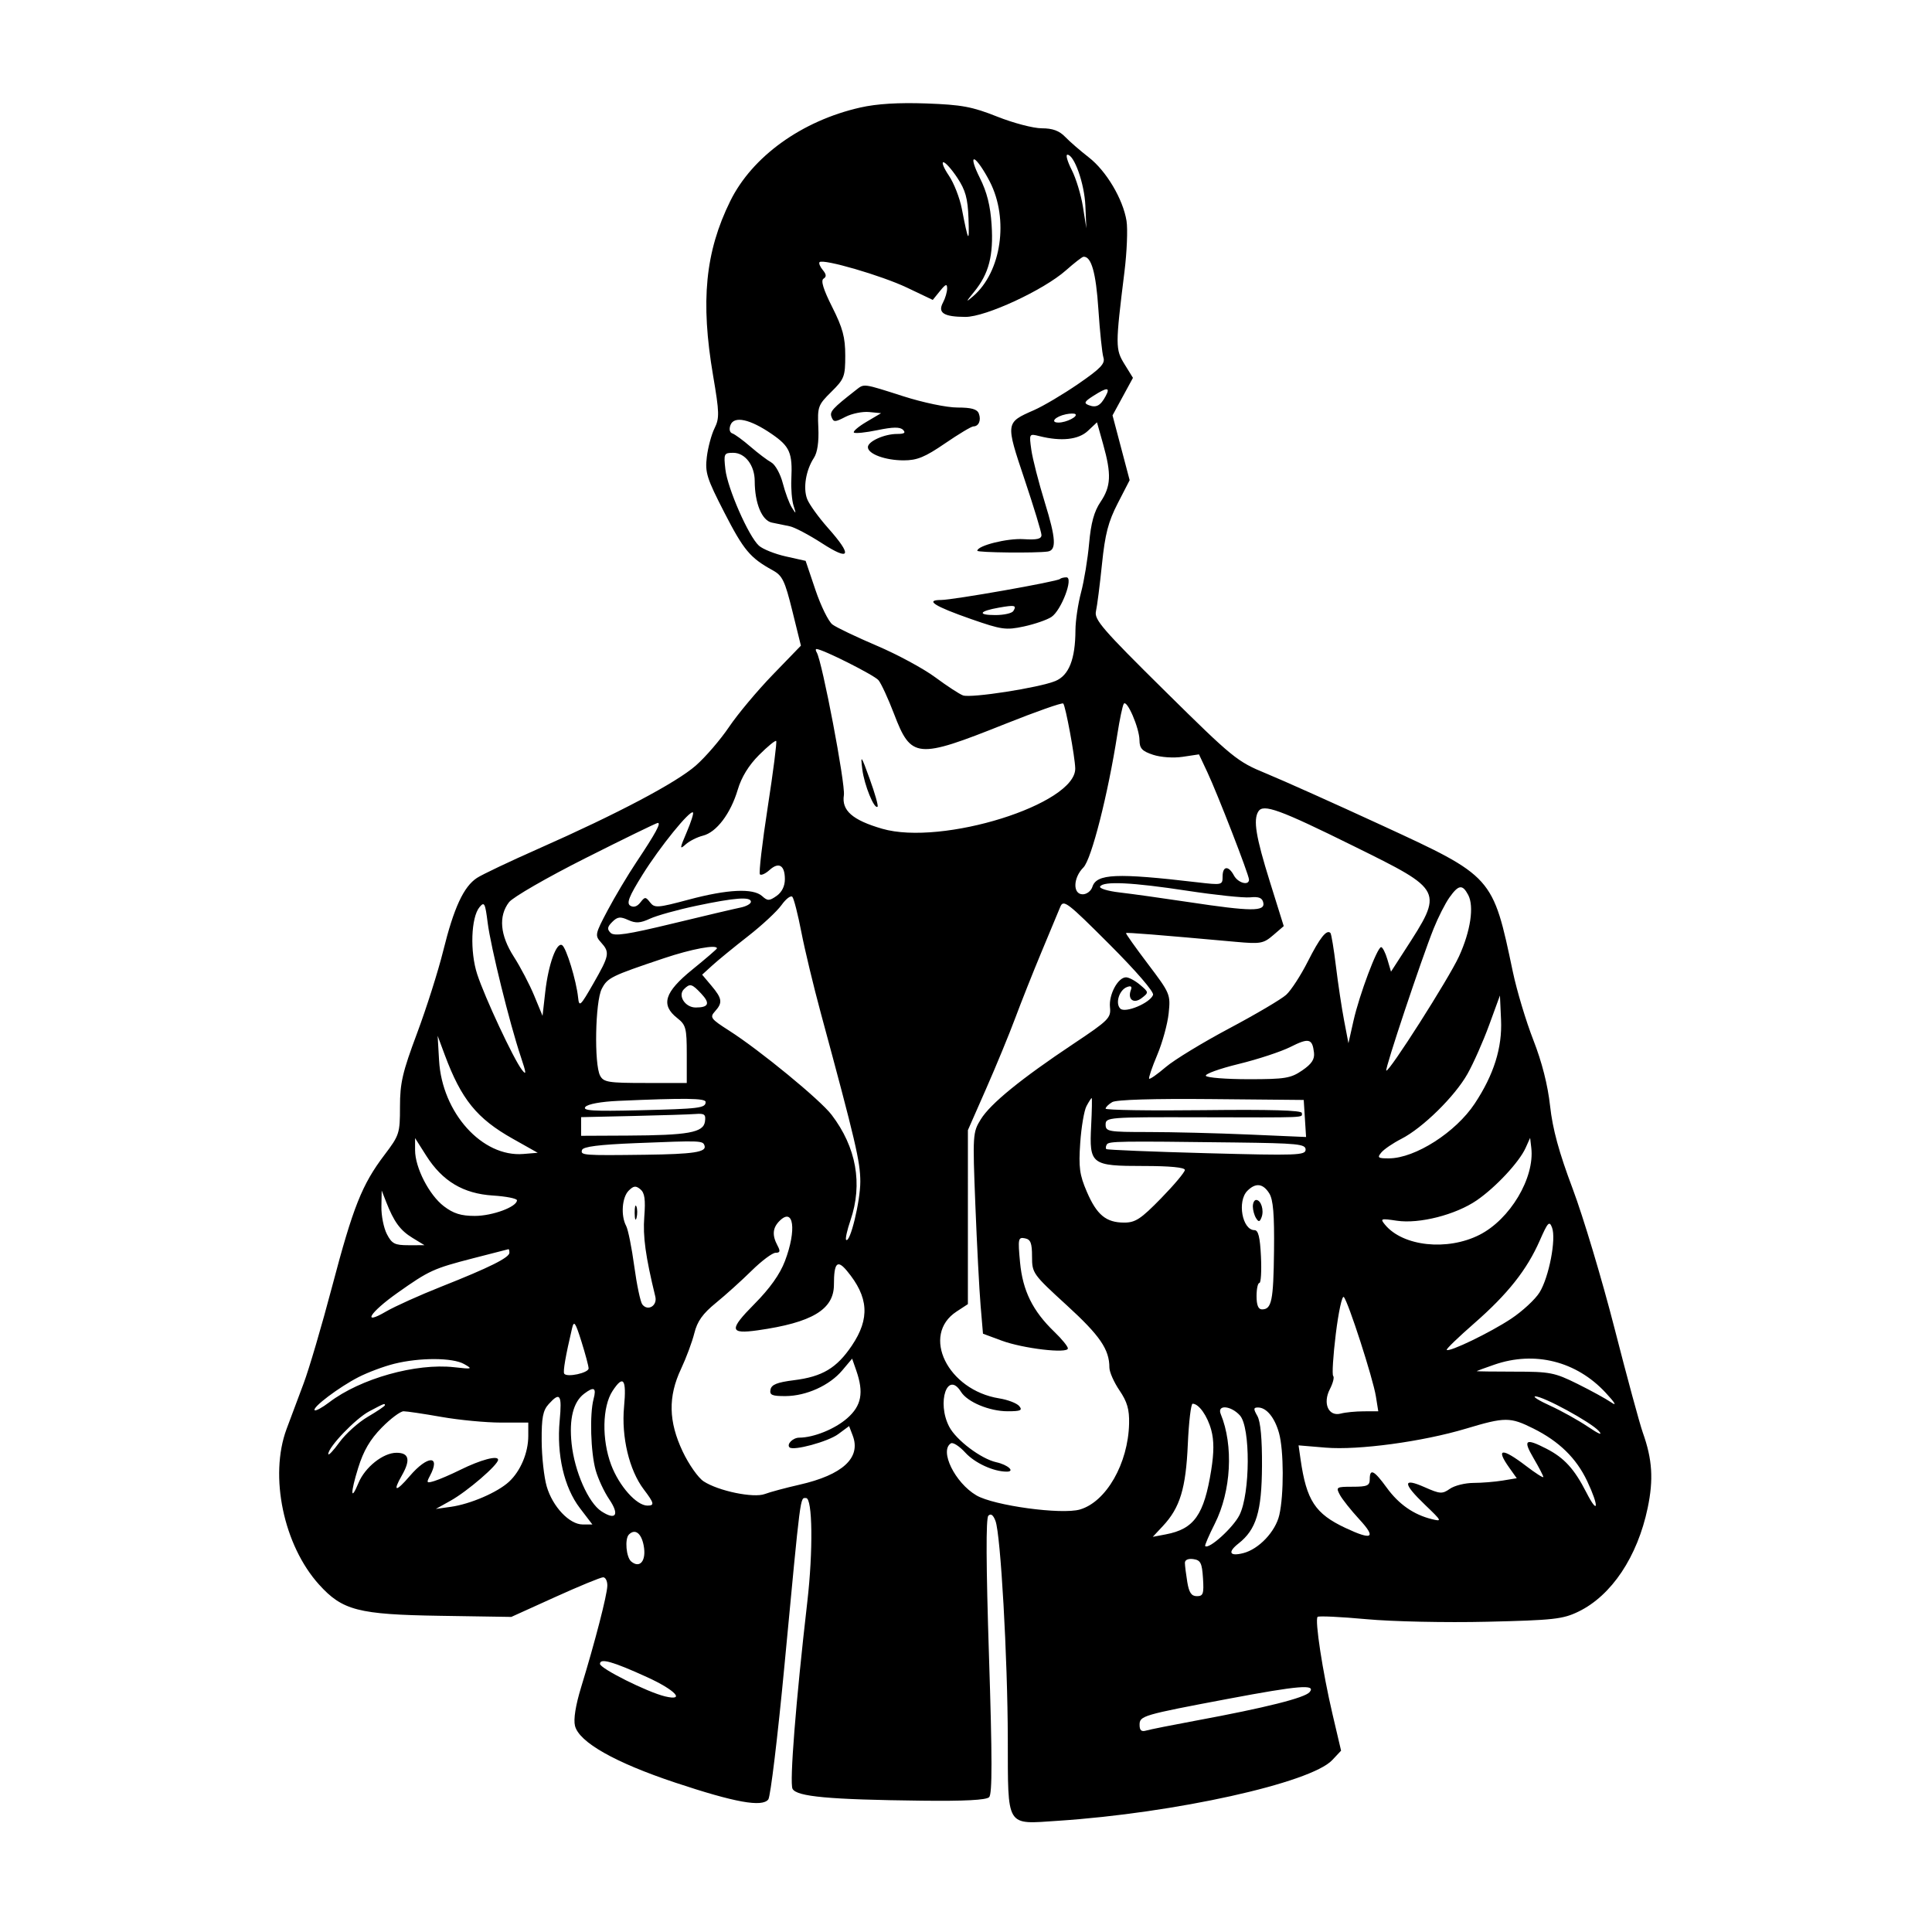 <svg xmlns="http://www.w3.org/2000/svg" width="512" height="512" viewBox="0 0 512 512" version="1.1">
	<path d="M 228 28.491 C 212.498 31.998, 199.341 41.464, 193.516 53.302 C 186.897 66.753, 185.615 79.787, 188.971 99.500 C 190.650 109.363, 190.690 110.810, 189.358 113.500 C 188.541 115.150, 187.621 118.570, 187.315 121.099 C 186.815 125.224, 187.295 126.745, 191.972 135.850 C 197.083 145.801, 198.802 147.854, 204.758 151.121 C 207.351 152.544, 207.990 153.864, 209.981 161.921 L 212.249 171.101 204.799 178.800 C 200.702 183.035, 195.494 189.254, 193.226 192.620 C 190.957 195.986, 187 200.591, 184.431 202.852 C 179.256 207.407, 163.714 215.624, 142.706 224.913 C 135.119 228.267, 127.781 231.753, 126.398 232.659 C 122.870 234.971, 120.284 240.553, 117.465 251.947 C 116.129 257.349, 113.002 267.203, 110.517 273.845 C 106.664 284.146, 106 287.004, 106 293.280 C 106 300.354, 105.840 300.849, 101.884 306.069 C 95.927 313.928, 93.583 319.822, 88.020 340.924 C 85.290 351.282, 81.889 362.849, 80.462 366.628 C 79.036 370.408, 76.999 375.851, 75.935 378.725 C 71.319 391.190, 75.154 409.523, 84.552 419.926 C 90.744 426.780, 94.944 427.865, 116.578 428.204 L 135.500 428.500 147.088 423.250 C 153.461 420.363, 159.198 418, 159.838 418 C 160.477 418, 160.977 419.012, 160.948 420.250 C 160.892 422.699, 157.696 435.076, 154.020 447.081 C 152.538 451.920, 151.945 455.643, 152.379 457.372 C 153.468 461.711, 163.001 467.106, 178.968 472.419 C 194.789 477.684, 201.988 478.982, 203.612 476.864 C 204.187 476.114, 206.106 460.200, 207.876 441.500 C 212.283 394.929, 212.016 397, 213.615 397 C 215.339 397, 215.506 410.967, 213.945 424.500 C 210.907 450.837, 209.197 472.499, 210.032 474.060 C 211.139 476.129, 219.693 476.914, 244.251 477.201 C 255.615 477.334, 261.366 477.034, 262.133 476.267 C 262.973 475.427, 262.963 465.840, 262.093 438.907 C 261.313 414.728, 261.257 402.343, 261.925 401.675 C 262.593 401.007, 263.223 401.477, 263.820 403.087 C 265.190 406.783, 267.023 439.233, 267.078 460.742 C 267.138 484.638, 266.411 483.451, 280.417 482.526 C 311.344 480.482, 347.357 472.506, 353.058 466.438 L 355.400 463.946 353.118 454.223 C 350.514 443.124, 348.393 429.274, 349.178 428.489 C 349.469 428.197, 355.286 428.473, 362.104 429.100 C 369.021 429.737, 383.166 430.038, 394.106 429.780 C 411.757 429.364, 414.168 429.097, 418.292 427.101 C 427.069 422.852, 433.943 412.564, 436.650 399.626 C 438.232 392.070, 437.888 386.733, 435.365 379.667 C 434.547 377.375, 431.169 364.925, 427.859 352 C 424.548 339.075, 419.564 322.448, 416.782 315.051 C 413.131 305.345, 411.464 299.235, 410.789 293.093 C 410.178 287.538, 408.632 281.457, 406.337 275.583 C 404.403 270.633, 401.965 262.515, 400.918 257.542 C 395.584 232.183, 395.718 232.333, 366 218.630 C 353.625 212.924, 339.900 206.774, 335.500 204.964 C 327.827 201.807, 326.732 200.913, 308.685 183.086 C 292.161 166.763, 289.939 164.196, 290.439 162 C 290.752 160.625, 291.470 155, 292.035 149.500 C 292.853 141.525, 293.700 138.260, 296.216 133.377 L 299.370 127.255 297.101 118.667 L 294.833 110.078 297.539 105.106 L 300.245 100.133 298.007 96.511 C 295.569 92.566, 295.568 91.584, 297.994 72 C 298.642 66.775, 298.888 60.726, 298.543 58.557 C 297.624 52.788, 293.184 45.304, 288.551 41.712 C 286.323 39.985, 283.509 37.543, 282.298 36.286 C 280.720 34.649, 278.954 34, 276.074 34 C 273.862 34, 268.553 32.609, 264.276 30.908 C 257.641 28.270, 254.885 27.758, 245.500 27.418 C 238.093 27.150, 232.377 27.501, 228 28.491 M 284.021 45.041 C 285.154 47.263, 286.490 51.650, 286.988 54.791 L 287.894 60.500 287.634 54.500 C 287.380 48.646, 284.679 41, 282.866 41 C 282.367 41, 282.887 42.818, 284.021 45.041 M 259.664 47.139 C 261.551 50.896, 262.463 54.530, 262.787 59.586 C 263.310 67.728, 262.062 72.537, 258.199 77.275 C 255.896 80.101, 255.858 80.253, 257.893 78.500 C 265.383 72.051, 267.415 58.091, 262.313 48.142 C 260.766 45.127, 258.937 42.473, 258.249 42.246 C 257.532 42.009, 258.135 44.095, 259.664 47.139 M 251.470 46.551 C 252.795 48.503, 254.333 52.441, 254.888 55.301 C 256.632 64.285, 256.909 64.687, 256.661 57.867 C 256.469 52.573, 255.870 50.401, 253.696 47.117 C 252.198 44.852, 250.542 43, 250.016 43 C 249.490 43, 250.145 44.598, 251.470 46.551 M 282.500 71.632 C 276.593 76.873, 261.201 84.004, 255.839 83.985 C 250.100 83.964, 248.444 82.907, 249.897 80.193 C 250.504 79.059, 251 77.377, 251 76.455 C 251 75.122, 250.610 75.261, 249.097 77.129 L 247.193 79.480 240.347 76.219 C 233.677 73.042, 218.148 68.519, 217.192 69.474 C 216.930 69.737, 217.313 70.672, 218.043 71.552 C 219.007 72.713, 219.061 73.344, 218.241 73.851 C 217.465 74.331, 218.192 76.701, 220.555 81.396 C 223.334 86.918, 224 89.396, 224 94.220 C 224 99.791, 223.747 100.450, 220.301 103.850 C 216.784 107.321, 216.616 107.785, 216.867 113.325 C 217.038 117.100, 216.626 119.921, 215.697 121.340 C 213.571 124.584, 212.788 129.311, 213.893 132.219 C 214.430 133.631, 216.924 137.099, 219.435 139.926 C 225.986 147.303, 225.361 148.836, 217.795 143.946 C 214.382 141.740, 210.557 139.725, 209.295 139.468 C 208.033 139.210, 205.895 138.771, 204.545 138.492 C 201.908 137.947, 200.016 133.354, 200.006 127.473 C 199.998 123.323, 197.467 120, 194.313 120 C 191.866 120, 191.764 120.214, 192.233 124.373 C 192.801 129.413, 198.385 142.134, 201.114 144.603 C 202.132 145.525, 205.336 146.809, 208.233 147.456 L 213.500 148.634 216.105 156.351 C 217.538 160.595, 219.563 164.711, 220.605 165.496 C 221.647 166.282, 226.936 168.812, 232.357 171.118 C 237.779 173.424, 244.754 177.193, 247.857 179.494 C 250.961 181.796, 254.268 183.954, 255.206 184.291 C 257.349 185.061, 275.416 182.246, 279.681 180.478 C 283.279 178.987, 284.976 174.692, 285.006 167 C 285.016 164.525, 285.684 160.025, 286.490 157 C 287.297 153.975, 288.259 148.125, 288.628 144 C 289.113 138.580, 289.951 135.535, 291.650 133.018 C 294.428 128.902, 294.577 125.687, 292.357 117.776 L 290.714 111.920 288.296 114.191 C 285.801 116.535, 281.230 117.028, 275.445 115.575 C 272.726 114.893, 272.716 114.910, 273.310 119.195 C 273.638 121.563, 275.262 127.892, 276.919 133.259 C 279.840 142.728, 280.014 145.823, 277.643 146.164 C 274.517 146.614, 259 146.443, 259 145.959 C 259 144.600, 266.932 142.607, 271.250 142.882 C 274.773 143.106, 276 142.827, 276 141.800 C 276 141.039, 273.982 134.399, 271.515 127.043 C 266.459 111.969, 266.453 112.012, 274 108.700 C 276.475 107.614, 281.773 104.474, 285.773 101.722 C 291.681 97.657, 292.928 96.350, 292.421 94.752 C 292.078 93.670, 291.476 87.917, 291.083 81.967 C 290.440 72.225, 289.213 67.903, 287.128 68.042 C 286.782 68.065, 284.700 69.680, 282.500 71.632 M 226.940 103.282 C 220.554 108.269, 219.817 109.080, 220.369 110.518 C 220.905 111.916, 221.270 111.912, 224.046 110.476 C 225.741 109.600, 228.561 109.022, 230.314 109.191 L 233.500 109.500 229.624 111.791 C 227.492 113.050, 225.994 114.327, 226.295 114.628 C 226.595 114.929, 229.400 114.644, 232.528 113.994 C 236.641 113.140, 238.516 113.116, 239.307 113.907 C 240.098 114.698, 239.666 115, 237.747 115 C 234.360 115, 230 116.970, 230 118.500 C 230 120.304, 234.597 122, 239.484 122 C 243.046 122, 245.113 121.152, 250.447 117.500 C 254.062 115.025, 257.439 113, 257.951 113 C 259.378 113, 260.075 111.358, 259.396 109.590 C 258.950 108.428, 257.431 108, 253.746 108 C 250.895 108, 244.641 106.698, 239.341 105 C 228.721 101.598, 229.040 101.642, 226.940 103.282 M 289.693 104.944 C 287.368 106.433, 287.169 106.851, 288.533 107.374 C 290.519 108.136, 291.648 107.527, 293.030 104.944 C 294.297 102.576, 293.390 102.576, 289.693 104.944 M 282.500 109.781 C 279.615 110.377, 278.176 112.003, 280.550 111.985 C 282.613 111.968, 285.768 110.365, 284.971 109.738 C 284.712 109.535, 283.600 109.554, 282.500 109.781 M 193.587 112.635 C 193.167 113.728, 193.367 114.622, 194.084 114.861 C 194.744 115.081, 196.907 116.665, 198.892 118.381 C 200.876 120.096, 203.356 121.971, 204.401 122.547 C 205.447 123.122, 206.817 125.597, 207.446 128.047 C 208.075 130.496, 209.153 133.400, 209.842 134.500 C 210.994 136.338, 211.031 136.298, 210.298 134 C 209.859 132.625, 209.596 129.475, 209.714 127 C 210.047 120.008, 209.314 118.312, 204.539 115.027 C 198.777 111.062, 194.545 110.138, 193.587 112.635 M 280.892 153.441 C 280.213 154.120, 252.568 159, 249.400 159 C 244.999 159, 247.625 160.669, 257.386 164.072 C 265.437 166.880, 266.582 167.041, 271.316 166.026 C 274.153 165.417, 277.442 164.285, 278.626 163.509 C 281.251 161.789, 284.580 153, 282.606 153 C 281.906 153, 281.135 153.198, 280.892 153.441 M 264.739 161.027 C 259.427 161.962, 258.920 163, 263.774 163 C 266.034 163, 268.179 162.520, 268.541 161.933 C 269.485 160.407, 268.964 160.283, 264.739 161.027 M 216.439 172.902 C 217.875 175.225, 224.083 207.858, 223.636 210.729 C 223.003 214.789, 225.906 217.335, 233.772 219.622 C 249.634 224.233, 285.184 213.113, 284.947 203.614 C 284.870 200.509, 282.379 187.046, 281.769 186.436 C 281.481 186.148, 274.525 188.596, 266.311 191.876 C 242.955 201.201, 241.470 201.065, 236.924 189.177 C 235.384 185.149, 233.533 181.137, 232.812 180.262 C 231.709 178.923, 217.944 172, 216.386 172 C 216.109 172, 216.133 172.406, 216.439 172.902 M 297.800 186.534 C 297.478 187.065, 296.724 190.650, 296.124 194.500 C 293.625 210.537, 289.240 227.760, 287.114 229.886 C 284.368 232.632, 284.257 237, 286.933 237 C 287.996 237, 289.146 236.116, 289.489 235.035 C 290.599 231.537, 295.833 231.307, 317.250 233.814 C 323.857 234.587, 324 234.555, 324 232.302 C 324 229.469, 325.561 229.311, 327 232 C 328.069 233.998, 331 234.803, 331 233.099 C 331 231.871, 322.672 210.409, 319.943 204.602 L 317.740 199.916 313.445 200.560 C 310.984 200.930, 307.623 200.701, 305.575 200.025 C 302.674 199.067, 301.995 198.341, 301.974 196.172 C 301.942 192.894, 298.609 185.198, 297.800 186.534 M 201.148 200.088 C 198.423 202.813, 196.501 205.940, 195.518 209.251 C 193.631 215.607, 189.885 220.562, 186.289 221.460 C 184.755 221.843, 182.690 222.886, 181.700 223.779 C 180.083 225.236, 180.111 224.907, 181.975 220.559 C 183.116 217.896, 183.869 215.536, 183.648 215.315 C 182.885 214.552, 174.871 224.434, 170.282 231.798 C 166.688 237.565, 165.975 239.367, 167.032 240.020 C 167.897 240.554, 168.857 240.251, 169.692 239.178 C 170.906 237.620, 171.092 237.618, 172.287 239.150 C 173.476 240.674, 174.263 240.617, 182.537 238.404 C 192.811 235.656, 199.606 235.333, 201.978 237.480 C 203.422 238.787, 203.868 238.781, 205.806 237.423 C 207.202 236.445, 208 234.838, 208 233.002 C 208 229.298, 206.393 228.334, 203.931 230.563 C 202.862 231.530, 201.718 232.051, 201.389 231.722 C 201.059 231.392, 201.987 223.395, 203.450 213.950 C 204.913 204.505, 205.925 196.591, 205.697 196.364 C 205.470 196.137, 203.423 197.813, 201.148 200.088 M 228.517 203.855 C 229.040 208.072, 231.715 214.618, 232.567 213.767 C 232.797 213.536, 231.859 210.232, 230.481 206.424 C 228.198 200.112, 228.024 199.885, 228.517 203.855 M 333.473 215.043 C 332.081 217.296, 332.815 221.764, 336.533 233.675 L 340.203 245.429 337.406 247.835 C 334.832 250.049, 334.047 250.190, 327.554 249.602 C 306.600 247.707, 298.600 247.067, 298.405 247.272 C 298.286 247.397, 300.899 251.082, 304.212 255.461 C 310.112 263.257, 310.225 263.527, 309.709 268.528 C 309.419 271.337, 308.055 276.305, 306.678 279.568 C 305.301 282.830, 304.339 285.666, 304.539 285.869 C 304.740 286.072, 306.720 284.683, 308.940 282.784 C 311.159 280.884, 318.718 276.278, 325.738 272.549 C 332.757 268.819, 339.558 264.808, 340.851 263.634 C 342.144 262.460, 344.721 258.496, 346.576 254.824 C 349.763 248.519, 351.569 246.236, 352.575 247.241 C 352.818 247.484, 353.477 251.467, 354.039 256.092 C 354.602 260.716, 355.577 267.191, 356.206 270.480 L 357.351 276.461 358.698 270.480 C 360.246 263.606, 364.980 251, 366.013 251 C 366.397 251, 367.143 252.463, 367.671 254.250 L 368.631 257.500 372.289 251.839 C 382.603 235.879, 382.695 236.068, 358.721 224.219 C 339.076 214.510, 334.770 212.945, 333.473 215.043 M 155.122 227.434 C 145.014 232.523, 135.912 237.770, 134.894 239.094 C 132.063 242.776, 132.514 247.852, 136.178 253.554 C 137.927 256.274, 140.352 260.910, 141.568 263.855 L 143.779 269.210 144.500 262.855 C 145.327 255.565, 147.491 249.567, 148.966 250.479 C 150.075 251.164, 152.733 259.860, 153.202 264.340 C 153.477 266.961, 153.789 266.676, 157.250 260.634 C 161.514 253.192, 161.663 252.390, 159.270 249.745 C 157.617 247.920, 157.696 247.537, 161.020 241.267 C 162.934 237.656, 166.362 231.908, 168.638 228.493 C 173.763 220.806, 175.301 217.974, 174.285 218.090 C 173.853 218.140, 165.230 222.344, 155.122 227.434 M 291.546 234.926 C 291.231 235.436, 293.567 236.150, 296.736 236.514 C 299.906 236.878, 308.207 238.036, 315.183 239.088 C 331.537 241.553, 335.264 241.584, 334.794 239.250 C 334.530 237.942, 333.642 237.577, 331.277 237.806 C 329.537 237.975, 322.047 237.187, 314.633 236.056 C 300.066 233.834, 292.451 233.461, 291.546 234.926 M 384.120 237.832 C 383.011 239.389, 381.126 243.102, 379.931 246.082 C 376.697 254.149, 366.970 283.304, 367.378 283.711 C 368.019 284.352, 383.970 259.308, 386.651 253.452 C 389.723 246.741, 390.700 240.177, 389.078 237.146 C 387.554 234.298, 386.536 234.439, 384.120 237.832 M 207.107 239.849 C 205.931 241.501, 201.938 245.216, 198.234 248.104 C 194.530 250.993, 190.280 254.469, 188.788 255.829 L 186.076 258.301 188.538 261.227 C 191.409 264.639, 191.556 265.728, 189.462 268.042 C 188.049 269.604, 188.354 270.018, 193.212 273.119 C 201.338 278.307, 217.347 291.455, 220.378 295.429 C 226.937 304.028, 228.675 313.727, 225.388 323.376 C 224.501 325.979, 223.981 328.314, 224.232 328.565 C 225.264 329.597, 227.999 318.369, 227.991 313.135 C 227.982 307.819, 226.740 302.521, 217.528 268.500 C 215.592 261.350, 213.268 251.675, 212.364 247 C 211.460 242.325, 210.389 238.128, 209.983 237.673 C 209.578 237.218, 208.284 238.197, 207.107 239.849 M 184.500 240.051 C 179.550 241.097, 174.040 242.630, 172.256 243.458 C 169.679 244.653, 168.488 244.724, 166.469 243.804 C 164.374 242.849, 163.632 242.940, 162.256 244.316 C 160.938 245.633, 160.844 246.244, 161.810 247.210 C 162.776 248.176, 166.251 247.656, 178.267 244.748 C 186.645 242.720, 194.738 240.813, 196.250 240.511 C 197.762 240.209, 199 239.520, 199 238.981 C 199 237.569, 194.765 237.882, 184.500 240.051 M 280.989 240.319 C 280.491 241.519, 278.243 246.915, 275.994 252.311 C 273.745 257.707, 270.618 265.582, 269.044 269.811 C 267.471 274.040, 264.006 282.450, 261.344 288.500 L 256.504 299.500 256.502 322.555 L 256.500 345.610 253.500 347.571 C 243.980 353.794, 251.148 368.401, 264.793 370.583 C 267.086 370.950, 269.476 371.868, 270.104 372.625 C 271.041 373.755, 270.492 374, 267.024 374 C 262.210 374, 256.368 371.561, 254.670 368.844 C 251.092 363.114, 248.202 371.622, 251.536 378.069 C 253.379 381.633, 259.984 386.618, 264.046 387.510 C 267.090 388.179, 269.106 390, 266.802 390 C 263.297 390, 258.343 387.726, 255.812 384.955 C 254.267 383.264, 252.552 382.159, 252.002 382.499 C 248.888 384.423, 253.082 392.976, 258.768 396.297 C 263.409 399.007, 281.347 401.450, 286.197 400.032 C 293.168 397.994, 298.980 387.835, 299.221 377.268 C 299.307 373.504, 298.721 371.483, 296.666 368.459 C 295.200 366.301, 294 363.582, 294 362.417 C 294 357.606, 291.504 353.958, 282.712 345.921 C 273.716 337.698, 273.500 337.395, 273.500 333.014 C 273.500 329.398, 273.131 328.456, 271.596 328.161 C 269.828 327.820, 269.736 328.274, 270.319 334.513 C 271.024 342.059, 273.672 347.426, 279.415 352.946 C 281.387 354.842, 283 356.819, 283 357.341 C 283 358.779, 271.133 357.385, 265.449 355.279 L 260.500 353.445 259.868 345.972 C 259.521 341.863, 258.896 329.879, 258.480 319.342 C 257.744 300.693, 257.782 300.089, 259.918 296.633 C 262.487 292.476, 270.559 285.899, 284.487 276.615 C 293.823 270.391, 294.453 269.760, 294.156 266.926 C 293.806 263.587, 296.269 259, 298.412 259 C 299.164 259, 300.841 259.900, 302.139 260.999 C 304.456 262.961, 304.464 263.027, 302.559 264.499 C 300.436 266.140, 298.737 264.849, 299.704 262.329 C 300.052 261.422, 299.705 261.176, 298.649 261.581 C 296.591 262.371, 295.503 265.903, 296.891 267.291 C 298.175 268.575, 304.742 265.835, 305.574 263.667 C 305.875 262.883, 301.095 257.340, 293.990 250.235 C 282.813 239.058, 281.825 238.304, 280.989 240.319 M 127.077 240.405 C 124.825 243.122, 124.511 252.209, 126.463 258.178 C 128.489 264.372, 136.104 280.658, 138.303 283.500 C 139.553 285.115, 139.495 284.442, 138.004 280 C 135.071 271.263, 130.045 250.928, 129.238 244.536 C 128.577 239.298, 128.352 238.867, 127.077 240.405 M 176 253.927 C 161.925 258.647, 160.998 259.103, 159.470 262.059 C 157.737 265.409, 157.423 282.053, 159.035 285.066 C 159.962 286.798, 161.218 287, 171.035 287 L 182 287 182 279.394 C 182 272.472, 181.775 271.611, 179.500 269.821 C 175.026 266.302, 176.063 262.959, 183.500 256.925 C 187.075 254.024, 190 251.504, 190 251.325 C 190 250.233, 183.307 251.476, 176 253.927 M 181.247 262.153 C 179.549 263.851, 181.577 267, 184.369 267 C 187.822 267, 188.259 265.904, 185.835 263.324 C 183.347 260.676, 182.851 260.549, 181.247 262.153 M 394.634 271.659 C 393.058 275.971, 390.480 281.788, 388.905 284.585 C 385.541 290.559, 377.019 298.929, 371.360 301.816 C 369.163 302.937, 366.779 304.562, 366.061 305.427 C 364.917 306.805, 365.173 306.997, 368.128 306.978 C 375.057 306.933, 385.770 300.083, 390.809 292.474 C 395.879 284.821, 398.128 277.664, 397.792 270.258 L 397.500 263.818 394.634 271.659 M 116.358 281.029 C 117.158 294.907, 127.798 306.712, 138.697 305.814 L 142.500 305.500 135.869 301.768 C 126.366 296.419, 122.253 291.344, 117.862 279.551 L 115.982 274.500 116.358 281.029 M 342 277.440 C 339.525 278.690, 333.341 280.727, 328.259 281.966 C 323.176 283.205, 319.265 284.620, 319.568 285.110 C 319.870 285.599, 324.975 286, 330.911 286 C 340.569 286, 342.062 285.755, 345.102 283.673 C 347.615 281.953, 348.427 280.721, 348.221 278.945 C 347.789 275.221, 346.846 274.993, 342 277.440 M 163.839 291.742 C 159.283 291.943, 155.754 292.592, 155.131 293.342 C 154.295 294.349, 157.140 294.529, 169.293 294.236 C 185.453 293.848, 187 293.655, 187 292.031 C 187 291.026, 181.552 290.957, 163.839 291.742 M 287.932 293.127 C 287.306 294.297, 286.558 298.693, 286.270 302.896 C 285.826 309.370, 286.093 311.345, 288.014 315.812 C 290.665 321.974, 293.119 324, 297.929 324 C 300.898 324, 302.346 323.045, 307.707 317.550 C 311.168 314.003, 314 310.628, 314 310.050 C 314 309.381, 310.040 309, 303.071 309 C 289.151 309, 288.649 308.615, 289.169 298.328 C 289.372 294.298, 289.433 291, 289.305 291 C 289.176 291, 288.558 291.957, 287.932 293.127 M 294.750 292.070 C 293.788 292.636, 293 293.415, 292.999 293.800 C 292.999 294.185, 304.699 294.366, 318.999 294.203 C 336.639 294.001, 345 294.242, 345 294.953 C 345 296.249, 347.190 296.157, 317.750 296.089 C 293.713 296.033, 293 296.089, 293 298.016 C 293 299.878, 293.697 300, 304.341 300 C 310.579 300, 322.531 300.296, 330.902 300.659 L 346.123 301.318 345.811 296.409 L 345.500 291.500 321 291.271 C 305.586 291.127, 295.851 291.423, 294.750 292.070 M 167.750 295.748 L 154 296.056 154 298.528 L 154 301 166.250 300.942 C 182.402 300.866, 186.404 300.145, 186.820 297.237 C 187.091 295.335, 186.717 295.033, 184.320 295.219 C 182.769 295.340, 175.313 295.578, 167.750 295.748 M 110 304.815 C 110 309.434, 113.728 316.691, 117.630 319.667 C 120.166 321.601, 122.178 322.231, 125.822 322.231 C 130.512 322.231, 137 319.828, 137 318.091 C 137 317.619, 134.127 317.050, 130.617 316.827 C 122.757 316.326, 117.240 313.025, 112.947 306.255 L 110 301.608 110 304.815 M 168.581 302.940 C 158.748 303.336, 154.540 303.867, 154.248 304.750 C 153.776 306.174, 154.516 306.230, 171 306.021 C 183.723 305.860, 187.271 305.320, 186.715 303.631 C 186.263 302.254, 185.944 302.242, 168.581 302.940 M 293.316 303.298 C 293.032 303.757, 292.973 304.307, 293.186 304.519 C 293.398 304.731, 305.368 305.221, 319.786 305.608 C 343.801 306.253, 346 306.173, 346 304.656 C 346 303.182, 343.942 302.975, 327.250 302.769 C 296.389 302.388, 293.854 302.427, 293.316 303.298 M 404.296 304.220 C 402.608 307.966, 396.397 314.631, 391.371 318.089 C 385.790 321.929, 376.125 324.396, 370.165 323.502 C 365.902 322.863, 365.699 322.932, 367.052 324.568 C 371.805 330.310, 383.544 331.569, 392.071 327.250 C 400.183 323.141, 406.736 312.146, 405.809 304.198 L 405.500 301.548 404.296 304.220 M 166.606 315.537 C 164.830 317.312, 164.483 322.165, 165.937 324.882 C 166.452 325.844, 167.419 330.652, 168.085 335.566 C 168.751 340.480, 169.713 345.036, 170.221 345.691 C 171.688 347.579, 174.255 346.027, 173.665 343.609 C 171.071 332.960, 170.339 327.661, 170.742 322.460 C 171.097 317.880, 170.847 316.118, 169.711 315.175 C 168.499 314.169, 167.905 314.238, 166.606 315.537 M 330.571 315.571 C 327.820 318.323, 329.205 326, 332.453 326 C 333.467 326, 333.924 327.869, 334.168 333.002 C 334.351 336.853, 334.163 340.003, 333.750 340.002 C 333.337 340.001, 333 341.575, 333 343.500 C 333 345.881, 333.461 347, 334.441 347 C 337.007 347, 337.476 344.719, 337.627 331.500 C 337.738 321.828, 337.415 317.924, 336.365 316.250 C 334.710 313.611, 332.761 313.382, 330.571 315.571 M 101.076 319.800 C 101.034 322.164, 101.687 325.427, 102.526 327.050 C 103.851 329.612, 104.607 330, 108.276 329.996 L 112.500 329.993 109.314 328.050 C 106.056 326.064, 104.400 323.800, 102.326 318.500 L 101.152 315.500 101.076 319.800 M 332.015 319.750 C 332.024 320.712, 332.411 322.100, 332.876 322.834 C 333.557 323.908, 333.840 323.859, 334.329 322.584 C 335.039 320.734, 334.183 318, 332.893 318 C 332.402 318, 332.007 318.788, 332.015 319.750 M 168.195 321.500 C 168.215 323.150, 168.439 323.704, 168.693 322.731 C 168.947 321.758, 168.930 320.408, 168.656 319.731 C 168.382 319.054, 168.175 319.850, 168.195 321.500 M 206.581 323.562 C 204.745 325.398, 204.581 327.349, 206.035 330.066 C 206.849 331.587, 206.743 332, 205.538 332 C 204.696 332, 201.837 334.137, 199.186 336.750 C 196.534 339.363, 192.270 343.209, 189.708 345.297 C 186.224 348.139, 184.789 350.153, 184.009 353.297 C 183.435 355.609, 181.849 359.872, 180.483 362.772 C 177.019 370.127, 177.151 376.702, 180.923 384.676 C 182.530 388.073, 185.022 391.624, 186.461 392.567 C 190.369 395.127, 199.709 397.061, 202.691 395.928 C 204.053 395.410, 208.184 394.300, 211.872 393.461 C 223.305 390.861, 228.219 386.335, 225.986 380.462 L 225.021 377.925 222.117 380.072 C 219.428 382.060, 210.224 384.557, 209.234 383.567 C 208.399 382.732, 210.133 381, 211.809 380.994 C 215.645 380.982, 221.268 378.704, 224.527 375.842 C 228.311 372.520, 228.962 369.059, 226.912 363.177 L 225.824 360.056 223.203 363.170 C 219.849 367.157, 213.683 369.950, 208.177 369.978 C 204.594 369.996, 203.911 369.701, 204.190 368.253 C 204.444 366.934, 205.965 366.325, 210.385 365.773 C 217.939 364.830, 221.730 362.566, 225.750 356.598 C 230.585 349.421, 230.210 343.718, 224.445 336.785 C 221.884 333.705, 221 334.645, 221 340.447 C 221 347.033, 215.206 350.506, 200.821 352.543 C 193.299 353.608, 193.145 352.417, 199.917 345.583 C 204.036 341.428, 206.685 337.704, 208.018 334.194 C 211.164 325.914, 210.338 319.805, 206.581 323.562 M 408.058 328.751 C 404.645 336.521, 399.572 342.928, 390.679 350.699 C 386.478 354.370, 383.200 357.534, 383.396 357.729 C 384.063 358.397, 394.974 353.124, 400.456 349.485 C 403.465 347.488, 406.860 344.344, 408.001 342.498 C 410.490 338.471, 412.443 328.350, 411.312 325.345 C 410.598 323.451, 410.205 323.863, 408.058 328.751 M 125.339 333.466 C 114.855 336.176, 113.726 336.693, 105.371 342.597 C 97.997 347.808, 95.771 351.389, 102.270 347.585 C 104.596 346.223, 111.217 343.240, 116.982 340.957 C 129.711 335.914, 135 333.279, 135 331.980 C 135 331.441, 134.887 331.022, 134.750 331.049 C 134.613 331.076, 130.377 332.164, 125.339 333.466 M 354.004 353.470 C 353.287 359.280, 352.975 364.308, 353.310 364.644 C 353.646 364.979, 353.250 366.551, 352.430 368.136 C 350.472 371.922, 352.071 375.484, 355.336 374.608 C 356.526 374.289, 359.245 374.021, 361.378 374.014 L 365.256 374 364.623 370.042 C 363.862 365.284, 357.265 344.865, 356.118 343.718 C 355.672 343.272, 354.720 347.660, 354.004 353.470 M 151.605 352 C 149.894 359.265, 149.166 363.460, 149.518 364.029 C 150.181 365.102, 156.001 363.849, 155.985 362.637 C 155.977 362.011, 155.121 358.800, 154.082 355.500 C 152.476 350.397, 152.106 349.874, 151.605 352 M 104.500 361.409 C 101.750 362.090, 97.475 363.687, 95 364.957 C 89.834 367.608, 82.677 373.010, 83.388 373.722 C 83.652 373.986, 85.380 373.049, 87.227 371.641 C 95.499 365.331, 110.254 361.187, 120.375 362.330 C 125.176 362.872, 125.342 362.819, 123 361.490 C 119.963 359.766, 111.285 359.728, 104.500 361.409 M 396 361.656 C 393.525 362.514, 391.425 363.280, 391.333 363.358 C 391.242 363.436, 395.742 363.500, 401.333 363.500 C 410.768 363.500, 411.968 363.732, 418 366.717 C 421.575 368.486, 425.625 370.709, 427 371.656 C 428.579 372.744, 428.027 371.791, 425.500 369.069 C 417.751 360.723, 406.699 357.946, 396 361.656 M 162.328 368.622 C 159.606 372.777, 159.444 381.508, 161.965 388.208 C 164.077 393.823, 168.688 399, 171.577 399 C 173.526 399, 173.382 398.371, 170.589 394.683 C 166.742 389.604, 164.640 380.778, 165.381 372.811 C 166.066 365.438, 165.196 364.245, 162.328 368.622 M 154.789 369.363 C 151.914 371.548, 150.790 376.040, 151.482 382.588 C 152.258 389.944, 155.912 398.241, 159.375 400.510 C 163.221 403.030, 164.250 401.457, 161.452 397.334 C 160.105 395.350, 158.487 391.875, 157.857 389.613 C 156.532 384.858, 156.236 374.752, 157.304 370.750 C 158.106 367.744, 157.419 367.365, 154.789 369.363 M 145.405 372.105 C 143.870 373.801, 143.510 375.695, 143.549 381.855 C 143.576 386.060, 144.175 391.484, 144.880 393.908 C 146.444 399.286, 150.899 404, 154.416 404 L 156.987 404 153.660 399.642 C 149.484 394.171, 147.480 385.475, 148.320 376.474 C 148.965 369.565, 148.430 368.762, 145.405 372.105 M 410.811 372.528 C 413.732 373.855, 418.232 376.359, 420.811 378.093 C 423.799 380.103, 424.836 380.505, 423.668 379.204 C 421.574 376.870, 408.892 369.971, 406.854 370.058 C 406.109 370.089, 407.890 371.201, 410.811 372.528 M 97.852 374.016 C 94.233 375.928, 87 383.469, 87 385.330 C 87 385.864, 88.331 384.463, 89.958 382.217 C 91.585 379.971, 94.960 376.936, 97.458 375.472 C 99.956 374.008, 102 372.628, 102 372.405 C 102 371.836, 101.918 371.867, 97.852 374.016 M 314.783 382.750 C 314.267 394.457, 312.717 399.547, 308.197 404.389 L 305.500 407.277 308.948 406.624 C 316.457 405.201, 319.086 401.480, 320.987 389.581 C 321.735 384.896, 321.739 381.745, 321 379 C 319.982 375.221, 317.708 372, 316.057 372 C 315.617 372, 315.044 376.837, 314.783 382.750 M 323.509 374.750 C 326.935 383.047, 326.278 395.184, 321.938 403.789 C 320.374 406.890, 319.226 409.559, 319.388 409.721 C 320.354 410.687, 326.817 404.836, 328.483 401.487 C 331.336 395.752, 331.410 378.229, 328.595 375.110 C 326.194 372.451, 322.450 372.186, 323.509 374.750 M 333.215 375.250 C 334.059 376.728, 334.480 381.272, 334.441 388.500 C 334.375 400.574, 332.934 405.333, 328.220 409.041 C 325.271 411.361, 325.828 412.511, 329.461 411.599 C 333.593 410.562, 338.015 405.895, 339.029 401.500 C 340.269 396.126, 340.230 384.369, 338.957 379.784 C 337.813 375.666, 335.627 373, 333.393 373 C 332.161 373, 332.133 373.356, 333.215 375.250 M 101.151 378.346 C 98.079 381.477, 96.338 384.453, 94.925 388.994 C 92.841 395.690, 92.883 398.110, 94.995 393.012 C 96.733 388.816, 101.535 385, 105.077 385 C 108.408 385, 108.854 386.882, 106.500 391 C 103.983 395.403, 104.896 395.482, 108.578 391.180 C 113.361 385.592, 116.901 385.579, 113.914 391.160 C 112.934 392.991, 113.056 393.119, 115.164 392.465 C 116.449 392.067, 119.525 390.739, 122 389.514 C 127.381 386.850, 132 385.621, 132 386.854 C 132 388.200, 123.870 395.206, 119.422 397.692 L 115.500 399.885 119.500 399.321 C 124.651 398.594, 131.819 395.506, 134.866 392.701 C 137.946 389.866, 140 384.998, 140 380.532 L 140 377 132.750 376.999 C 128.762 376.998, 121.675 376.323, 117 375.500 C 112.325 374.677, 107.806 374.002, 106.958 374.001 C 106.110 374.001, 103.497 375.956, 101.151 378.346 M 388.507 378.603 C 377.011 382.054, 359.959 384.363, 351.316 383.639 L 344.132 383.037 344.668 386.768 C 346.226 397.625, 348.532 401.150, 356.539 404.913 C 363.705 408.282, 364.811 407.603, 360.240 402.644 C 358.032 400.249, 355.708 397.324, 355.077 396.144 C 353.982 394.098, 354.138 394, 358.465 394 C 362.333 394, 363 393.706, 363 392 C 363 389.056, 364.141 389.628, 367.500 394.255 C 370.685 398.643, 374.635 401.401, 379.427 402.583 C 382.226 403.274, 382.149 403.110, 377.677 398.824 C 371.702 393.099, 371.645 391.513, 377.509 394.107 C 381.632 395.931, 382.207 395.969, 384.231 394.551 C 385.449 393.698, 388.257 392.995, 390.473 392.989 C 392.688 392.983, 396.177 392.701, 398.228 392.362 L 401.955 391.746 399.978 388.968 C 396.278 383.773, 397.998 383.589, 404.423 388.493 C 406.941 390.415, 409 391.732, 409 391.421 C 409 391.111, 407.832 388.864, 406.405 386.428 C 403.546 381.550, 404.221 381.047, 409.790 383.903 C 414.532 386.335, 417.207 389.260, 420.394 395.500 C 423.614 401.803, 423.801 399.233, 420.613 392.500 C 417.734 386.420, 413.194 381.984, 406.355 378.569 C 400.202 375.497, 398.843 375.500, 388.507 378.603 M 166.667 406.667 C 165.518 407.815, 165.940 412.705, 167.284 413.820 C 169.614 415.755, 171.329 413.569, 170.587 409.610 C 169.963 406.286, 168.298 405.036, 166.667 406.667 M 314.011 414.180 C 314.017 414.906, 314.301 417.188, 314.642 419.250 C 315.108 422.069, 315.739 423, 317.186 423 C 318.857 423, 319.070 422.376, 318.805 418.250 C 318.545 414.197, 318.170 413.453, 316.250 413.180 C 314.888 412.987, 314.004 413.382, 314.011 414.180 M 159 440.941 C 159 442.163, 171.572 448.446, 176.250 449.561 C 181.769 450.877, 178.946 447.862, 171.470 444.455 C 162.361 440.304, 159 439.357, 159 440.941 M 325.500 450.202 C 302.729 454.498, 302 454.712, 302 457.106 C 302 458.569, 302.488 458.990, 303.750 458.617 C 304.712 458.332, 310.675 457.141, 317 455.970 C 335.414 452.559, 345.793 449.954, 347.063 448.424 C 348.832 446.292, 344.196 446.674, 325.500 450.202" stroke="none" fill="black" fill-rule="evenodd"/>
</svg>